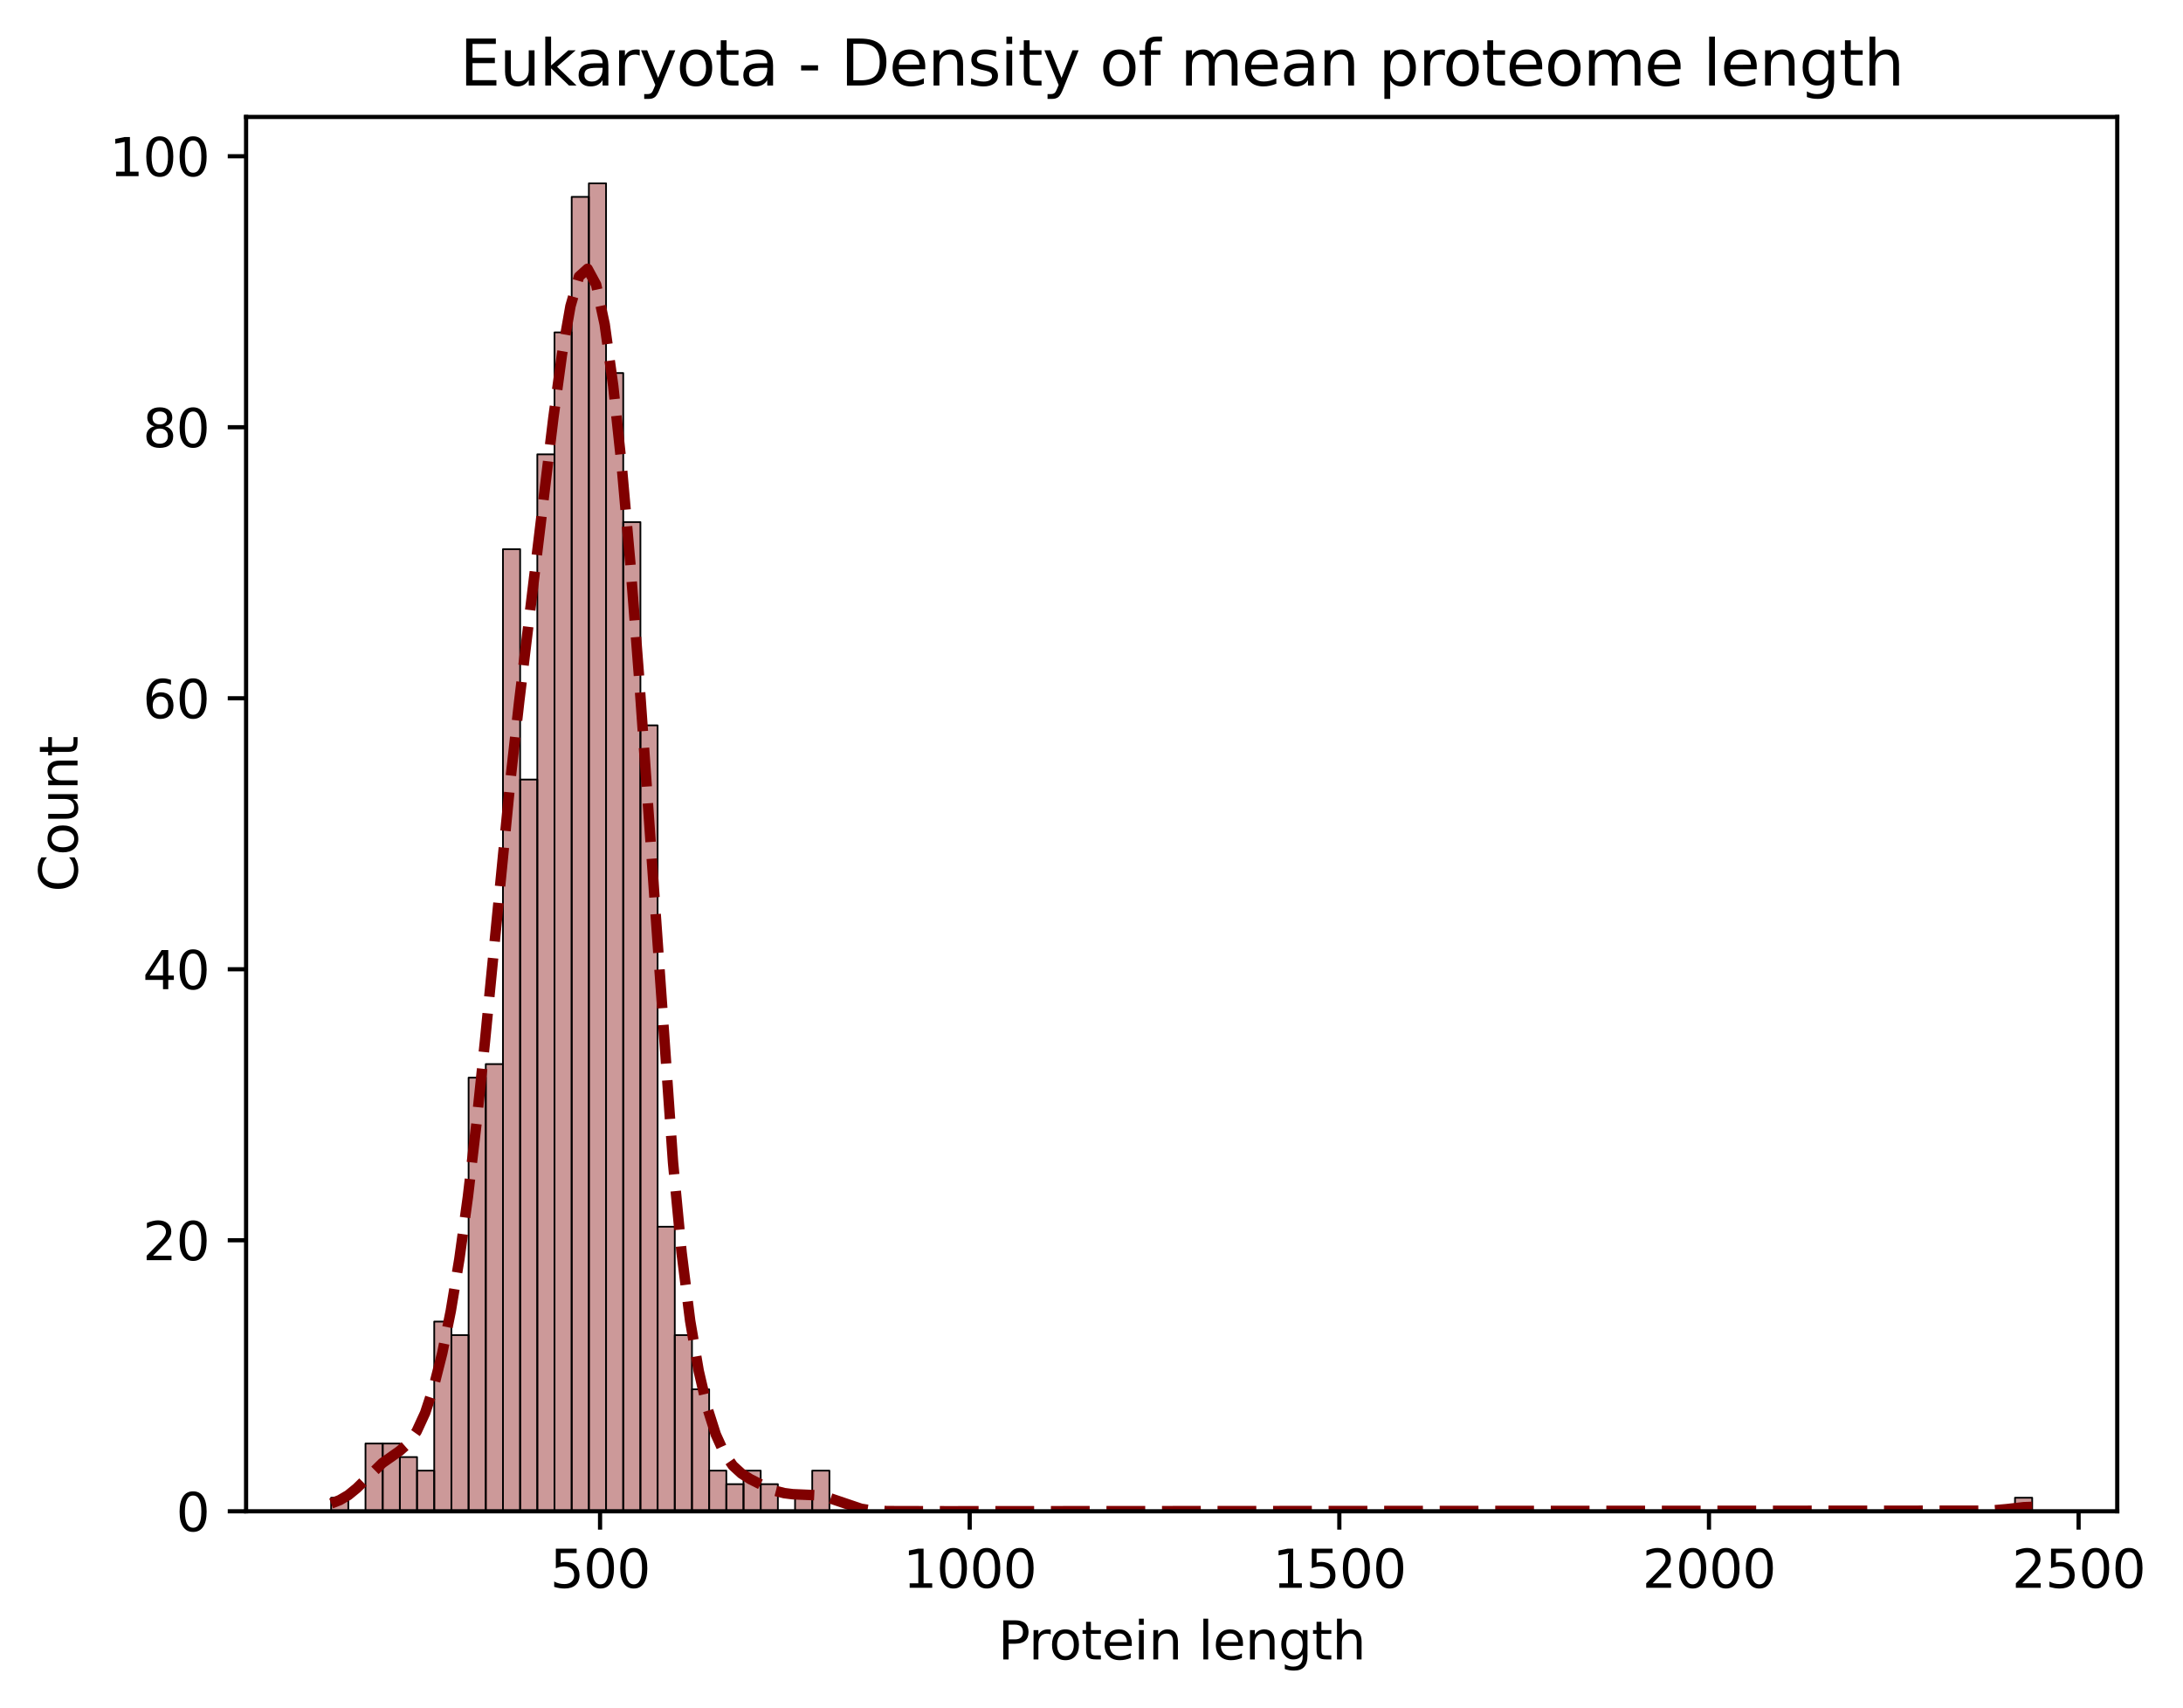 <?xml version="1.0" encoding="utf-8" standalone="no"?>
<!DOCTYPE svg PUBLIC "-//W3C//DTD SVG 1.1//EN"
  "http://www.w3.org/Graphics/SVG/1.1/DTD/svg11.dtd">
<svg xmlns:xlink="http://www.w3.org/1999/xlink" width="416.636pt" height="325.986pt" viewBox="0 0 416.636 325.986" xmlns="http://www.w3.org/2000/svg" version="1.1">
 <defs>
  <style type="text/css">*{stroke-linejoin: round; stroke-linecap: butt}</style>
 </defs>
 <g id="figure_1">
  <g id="patch_1">
   <path d="M 0 325.986 
L 416.636 325.986 
L 416.636 0 
L 0 0 
z
" style="fill: #ffffff"/>
  </g>
  <g id="axes_1">
   <g id="patch_2">
    <path d="M 46.966 288.43 
L 404.086 288.43 
L 404.086 22.318 
L 46.966 22.318 
z
" style="fill: #ffffff"/>
   </g>
   <g id="patch_3">
    <path d="M 63.198 288.43 
L 66.478 288.43 
L 66.478 285.844 
L 63.198 285.844 
z
" clip-path="url(#p533c6a58c2)" style="fill: #800000; fill-opacity: 0.4; stroke: #000000; stroke-width: 0.328; stroke-linejoin: miter"/>
   </g>
   <g id="patch_4">
    <path d="M 66.478 288.43 
L 69.757 288.43 
L 69.757 288.43 
L 66.478 288.43 
z
" clip-path="url(#p533c6a58c2)" style="fill: #800000; fill-opacity: 0.4; stroke: #000000; stroke-width: 0.328; stroke-linejoin: miter"/>
   </g>
   <g id="patch_5">
    <path d="M 69.757 288.43 
L 73.036 288.43 
L 73.036 275.5 
L 69.757 275.5 
z
" clip-path="url(#p533c6a58c2)" style="fill: #800000; fill-opacity: 0.4; stroke: #000000; stroke-width: 0.328; stroke-linejoin: miter"/>
   </g>
   <g id="patch_6">
    <path d="M 73.036 288.43 
L 76.316 288.43 
L 76.316 275.5 
L 73.036 275.5 
z
" clip-path="url(#p533c6a58c2)" style="fill: #800000; fill-opacity: 0.4; stroke: #000000; stroke-width: 0.328; stroke-linejoin: miter"/>
   </g>
   <g id="patch_7">
    <path d="M 76.316 288.43 
L 79.595 288.43 
L 79.595 278.086 
L 76.316 278.086 
z
" clip-path="url(#p533c6a58c2)" style="fill: #800000; fill-opacity: 0.4; stroke: #000000; stroke-width: 0.328; stroke-linejoin: miter"/>
   </g>
   <g id="patch_8">
    <path d="M 79.595 288.43 
L 82.874 288.43 
L 82.874 280.672 
L 79.595 280.672 
z
" clip-path="url(#p533c6a58c2)" style="fill: #800000; fill-opacity: 0.4; stroke: #000000; stroke-width: 0.328; stroke-linejoin: miter"/>
   </g>
   <g id="patch_9">
    <path d="M 82.874 288.43 
L 86.154 288.43 
L 86.154 252.224 
L 82.874 252.224 
z
" clip-path="url(#p533c6a58c2)" style="fill: #800000; fill-opacity: 0.4; stroke: #000000; stroke-width: 0.328; stroke-linejoin: miter"/>
   </g>
   <g id="patch_10">
    <path d="M 86.154 288.43 
L 89.433 288.43 
L 89.433 254.811 
L 86.154 254.811 
z
" clip-path="url(#p533c6a58c2)" style="fill: #800000; fill-opacity: 0.4; stroke: #000000; stroke-width: 0.328; stroke-linejoin: miter"/>
   </g>
   <g id="patch_11">
    <path d="M 89.433 288.43 
L 92.712 288.43 
L 92.712 205.674 
L 89.433 205.674 
z
" clip-path="url(#p533c6a58c2)" style="fill: #800000; fill-opacity: 0.4; stroke: #000000; stroke-width: 0.328; stroke-linejoin: miter"/>
   </g>
   <g id="patch_12">
    <path d="M 92.712 288.43 
L 95.992 288.43 
L 95.992 203.088 
L 92.712 203.088 
z
" clip-path="url(#p533c6a58c2)" style="fill: #800000; fill-opacity: 0.4; stroke: #000000; stroke-width: 0.328; stroke-linejoin: miter"/>
   </g>
   <g id="patch_13">
    <path d="M 95.992 288.43 
L 99.271 288.43 
L 99.271 104.815 
L 95.992 104.815 
z
" clip-path="url(#p533c6a58c2)" style="fill: #800000; fill-opacity: 0.4; stroke: #000000; stroke-width: 0.328; stroke-linejoin: miter"/>
   </g>
   <g id="patch_14">
    <path d="M 99.271 288.43 
L 102.55 288.43 
L 102.55 148.78 
L 99.271 148.78 
z
" clip-path="url(#p533c6a58c2)" style="fill: #800000; fill-opacity: 0.4; stroke: #000000; stroke-width: 0.328; stroke-linejoin: miter"/>
   </g>
   <g id="patch_15">
    <path d="M 102.55 288.43 
L 105.83 288.43 
L 105.83 86.713 
L 102.55 86.713 
z
" clip-path="url(#p533c6a58c2)" style="fill: #800000; fill-opacity: 0.4; stroke: #000000; stroke-width: 0.328; stroke-linejoin: miter"/>
   </g>
   <g id="patch_16">
    <path d="M 105.83 288.43 
L 109.109 288.43 
L 109.109 63.437 
L 105.83 63.437 
z
" clip-path="url(#p533c6a58c2)" style="fill: #800000; fill-opacity: 0.4; stroke: #000000; stroke-width: 0.328; stroke-linejoin: miter"/>
   </g>
   <g id="patch_17">
    <path d="M 109.109 288.43 
L 112.388 288.43 
L 112.388 37.576 
L 109.109 37.576 
z
" clip-path="url(#p533c6a58c2)" style="fill: #800000; fill-opacity: 0.4; stroke: #000000; stroke-width: 0.328; stroke-linejoin: miter"/>
   </g>
   <g id="patch_18">
    <path d="M 112.388 288.43 
L 115.668 288.43 
L 115.668 34.99 
L 112.388 34.99 
z
" clip-path="url(#p533c6a58c2)" style="fill: #800000; fill-opacity: 0.4; stroke: #000000; stroke-width: 0.328; stroke-linejoin: miter"/>
   </g>
   <g id="patch_19">
    <path d="M 115.668 288.43 
L 118.947 288.43 
L 118.947 71.196 
L 115.668 71.196 
z
" clip-path="url(#p533c6a58c2)" style="fill: #800000; fill-opacity: 0.4; stroke: #000000; stroke-width: 0.328; stroke-linejoin: miter"/>
   </g>
   <g id="patch_20">
    <path d="M 118.947 288.43 
L 122.226 288.43 
L 122.226 99.643 
L 118.947 99.643 
z
" clip-path="url(#p533c6a58c2)" style="fill: #800000; fill-opacity: 0.4; stroke: #000000; stroke-width: 0.328; stroke-linejoin: miter"/>
   </g>
   <g id="patch_21">
    <path d="M 122.226 288.43 
L 125.506 288.43 
L 125.506 138.435 
L 122.226 138.435 
z
" clip-path="url(#p533c6a58c2)" style="fill: #800000; fill-opacity: 0.4; stroke: #000000; stroke-width: 0.328; stroke-linejoin: miter"/>
   </g>
   <g id="patch_22">
    <path d="M 125.506 288.43 
L 128.785 288.43 
L 128.785 234.122 
L 125.506 234.122 
z
" clip-path="url(#p533c6a58c2)" style="fill: #800000; fill-opacity: 0.4; stroke: #000000; stroke-width: 0.328; stroke-linejoin: miter"/>
   </g>
   <g id="patch_23">
    <path d="M 128.785 288.43 
L 132.064 288.43 
L 132.064 254.811 
L 128.785 254.811 
z
" clip-path="url(#p533c6a58c2)" style="fill: #800000; fill-opacity: 0.4; stroke: #000000; stroke-width: 0.328; stroke-linejoin: miter"/>
   </g>
   <g id="patch_24">
    <path d="M 132.064 288.43 
L 135.344 288.43 
L 135.344 265.155 
L 132.064 265.155 
z
" clip-path="url(#p533c6a58c2)" style="fill: #800000; fill-opacity: 0.4; stroke: #000000; stroke-width: 0.328; stroke-linejoin: miter"/>
   </g>
   <g id="patch_25">
    <path d="M 135.344 288.43 
L 138.623 288.43 
L 138.623 280.672 
L 135.344 280.672 
z
" clip-path="url(#p533c6a58c2)" style="fill: #800000; fill-opacity: 0.4; stroke: #000000; stroke-width: 0.328; stroke-linejoin: miter"/>
   </g>
   <g id="patch_26">
    <path d="M 138.623 288.43 
L 141.902 288.43 
L 141.902 283.258 
L 138.623 283.258 
z
" clip-path="url(#p533c6a58c2)" style="fill: #800000; fill-opacity: 0.4; stroke: #000000; stroke-width: 0.328; stroke-linejoin: miter"/>
   </g>
   <g id="patch_27">
    <path d="M 141.902 288.43 
L 145.182 288.43 
L 145.182 280.672 
L 141.902 280.672 
z
" clip-path="url(#p533c6a58c2)" style="fill: #800000; fill-opacity: 0.4; stroke: #000000; stroke-width: 0.328; stroke-linejoin: miter"/>
   </g>
   <g id="patch_28">
    <path d="M 145.182 288.43 
L 148.461 288.43 
L 148.461 283.258 
L 145.182 283.258 
z
" clip-path="url(#p533c6a58c2)" style="fill: #800000; fill-opacity: 0.4; stroke: #000000; stroke-width: 0.328; stroke-linejoin: miter"/>
   </g>
   <g id="patch_29">
    <path d="M 148.461 288.43 
L 151.741 288.43 
L 151.741 288.43 
L 148.461 288.43 
z
" clip-path="url(#p533c6a58c2)" style="fill: #800000; fill-opacity: 0.4; stroke: #000000; stroke-width: 0.328; stroke-linejoin: miter"/>
   </g>
   <g id="patch_30">
    <path d="M 151.741 288.43 
L 155.02 288.43 
L 155.02 285.844 
L 151.741 285.844 
z
" clip-path="url(#p533c6a58c2)" style="fill: #800000; fill-opacity: 0.4; stroke: #000000; stroke-width: 0.328; stroke-linejoin: miter"/>
   </g>
   <g id="patch_31">
    <path d="M 155.02 288.43 
L 158.299 288.43 
L 158.299 280.672 
L 155.02 280.672 
z
" clip-path="url(#p533c6a58c2)" style="fill: #800000; fill-opacity: 0.4; stroke: #000000; stroke-width: 0.328; stroke-linejoin: miter"/>
   </g>
   <g id="patch_32">
    <path d="M 158.299 288.43 
L 161.579 288.43 
L 161.579 288.43 
L 158.299 288.43 
z
" clip-path="url(#p533c6a58c2)" style="fill: #800000; fill-opacity: 0.4; stroke: #000000; stroke-width: 0.328; stroke-linejoin: miter"/>
   </g>
   <g id="patch_33">
    <path d="M 161.579 288.43 
L 164.858 288.43 
L 164.858 288.43 
L 161.579 288.43 
z
" clip-path="url(#p533c6a58c2)" style="fill: #800000; fill-opacity: 0.4; stroke: #000000; stroke-width: 0.328; stroke-linejoin: miter"/>
   </g>
   <g id="patch_34">
    <path d="M 164.858 288.43 
L 168.137 288.43 
L 168.137 288.43 
L 164.858 288.43 
z
" clip-path="url(#p533c6a58c2)" style="fill: #800000; fill-opacity: 0.4; stroke: #000000; stroke-width: 0.328; stroke-linejoin: miter"/>
   </g>
   <g id="patch_35">
    <path d="M 168.137 288.43 
L 171.417 288.43 
L 171.417 288.43 
L 168.137 288.43 
z
" clip-path="url(#p533c6a58c2)" style="fill: #800000; fill-opacity: 0.4; stroke: #000000; stroke-width: 0.328; stroke-linejoin: miter"/>
   </g>
   <g id="patch_36">
    <path d="M 171.417 288.43 
L 174.696 288.43 
L 174.696 288.43 
L 171.417 288.43 
z
" clip-path="url(#p533c6a58c2)" style="fill: #800000; fill-opacity: 0.4; stroke: #000000; stroke-width: 0.328; stroke-linejoin: miter"/>
   </g>
   <g id="patch_37">
    <path d="M 174.696 288.43 
L 177.975 288.43 
L 177.975 288.43 
L 174.696 288.43 
z
" clip-path="url(#p533c6a58c2)" style="fill: #800000; fill-opacity: 0.4; stroke: #000000; stroke-width: 0.328; stroke-linejoin: miter"/>
   </g>
   <g id="patch_38">
    <path d="M 177.975 288.43 
L 181.255 288.43 
L 181.255 288.43 
L 177.975 288.43 
z
" clip-path="url(#p533c6a58c2)" style="fill: #800000; fill-opacity: 0.4; stroke: #000000; stroke-width: 0.328; stroke-linejoin: miter"/>
   </g>
   <g id="patch_39">
    <path d="M 181.255 288.43 
L 184.534 288.43 
L 184.534 288.43 
L 181.255 288.43 
z
" clip-path="url(#p533c6a58c2)" style="fill: #800000; fill-opacity: 0.4; stroke: #000000; stroke-width: 0.328; stroke-linejoin: miter"/>
   </g>
   <g id="patch_40">
    <path d="M 184.534 288.43 
L 187.813 288.43 
L 187.813 288.43 
L 184.534 288.43 
z
" clip-path="url(#p533c6a58c2)" style="fill: #800000; fill-opacity: 0.4; stroke: #000000; stroke-width: 0.328; stroke-linejoin: miter"/>
   </g>
   <g id="patch_41">
    <path d="M 187.813 288.43 
L 191.093 288.43 
L 191.093 288.43 
L 187.813 288.43 
z
" clip-path="url(#p533c6a58c2)" style="fill: #800000; fill-opacity: 0.4; stroke: #000000; stroke-width: 0.328; stroke-linejoin: miter"/>
   </g>
   <g id="patch_42">
    <path d="M 191.093 288.43 
L 194.372 288.43 
L 194.372 288.43 
L 191.093 288.43 
z
" clip-path="url(#p533c6a58c2)" style="fill: #800000; fill-opacity: 0.4; stroke: #000000; stroke-width: 0.328; stroke-linejoin: miter"/>
   </g>
   <g id="patch_43">
    <path d="M 194.372 288.43 
L 197.651 288.43 
L 197.651 288.43 
L 194.372 288.43 
z
" clip-path="url(#p533c6a58c2)" style="fill: #800000; fill-opacity: 0.4; stroke: #000000; stroke-width: 0.328; stroke-linejoin: miter"/>
   </g>
   <g id="patch_44">
    <path d="M 197.651 288.43 
L 200.931 288.43 
L 200.931 288.43 
L 197.651 288.43 
z
" clip-path="url(#p533c6a58c2)" style="fill: #800000; fill-opacity: 0.4; stroke: #000000; stroke-width: 0.328; stroke-linejoin: miter"/>
   </g>
   <g id="patch_45">
    <path d="M 200.931 288.43 
L 204.21 288.43 
L 204.21 288.43 
L 200.931 288.43 
z
" clip-path="url(#p533c6a58c2)" style="fill: #800000; fill-opacity: 0.4; stroke: #000000; stroke-width: 0.328; stroke-linejoin: miter"/>
   </g>
   <g id="patch_46">
    <path d="M 204.21 288.43 
L 207.489 288.43 
L 207.489 288.43 
L 204.21 288.43 
z
" clip-path="url(#p533c6a58c2)" style="fill: #800000; fill-opacity: 0.4; stroke: #000000; stroke-width: 0.328; stroke-linejoin: miter"/>
   </g>
   <g id="patch_47">
    <path d="M 207.489 288.43 
L 210.769 288.43 
L 210.769 288.43 
L 207.489 288.43 
z
" clip-path="url(#p533c6a58c2)" style="fill: #800000; fill-opacity: 0.4; stroke: #000000; stroke-width: 0.328; stroke-linejoin: miter"/>
   </g>
   <g id="patch_48">
    <path d="M 210.769 288.43 
L 214.048 288.43 
L 214.048 288.43 
L 210.769 288.43 
z
" clip-path="url(#p533c6a58c2)" style="fill: #800000; fill-opacity: 0.4; stroke: #000000; stroke-width: 0.328; stroke-linejoin: miter"/>
   </g>
   <g id="patch_49">
    <path d="M 214.048 288.43 
L 217.327 288.43 
L 217.327 288.43 
L 214.048 288.43 
z
" clip-path="url(#p533c6a58c2)" style="fill: #800000; fill-opacity: 0.4; stroke: #000000; stroke-width: 0.328; stroke-linejoin: miter"/>
   </g>
   <g id="patch_50">
    <path d="M 217.327 288.43 
L 220.607 288.43 
L 220.607 288.43 
L 217.327 288.43 
z
" clip-path="url(#p533c6a58c2)" style="fill: #800000; fill-opacity: 0.4; stroke: #000000; stroke-width: 0.328; stroke-linejoin: miter"/>
   </g>
   <g id="patch_51">
    <path d="M 220.607 288.43 
L 223.886 288.43 
L 223.886 288.43 
L 220.607 288.43 
z
" clip-path="url(#p533c6a58c2)" style="fill: #800000; fill-opacity: 0.4; stroke: #000000; stroke-width: 0.328; stroke-linejoin: miter"/>
   </g>
   <g id="patch_52">
    <path d="M 223.886 288.43 
L 227.165 288.43 
L 227.165 288.43 
L 223.886 288.43 
z
" clip-path="url(#p533c6a58c2)" style="fill: #800000; fill-opacity: 0.4; stroke: #000000; stroke-width: 0.328; stroke-linejoin: miter"/>
   </g>
   <g id="patch_53">
    <path d="M 227.165 288.43 
L 230.445 288.43 
L 230.445 288.43 
L 227.165 288.43 
z
" clip-path="url(#p533c6a58c2)" style="fill: #800000; fill-opacity: 0.4; stroke: #000000; stroke-width: 0.328; stroke-linejoin: miter"/>
   </g>
   <g id="patch_54">
    <path d="M 230.445 288.43 
L 233.724 288.43 
L 233.724 288.43 
L 230.445 288.43 
z
" clip-path="url(#p533c6a58c2)" style="fill: #800000; fill-opacity: 0.4; stroke: #000000; stroke-width: 0.328; stroke-linejoin: miter"/>
   </g>
   <g id="patch_55">
    <path d="M 233.724 288.43 
L 237.003 288.43 
L 237.003 288.43 
L 233.724 288.43 
z
" clip-path="url(#p533c6a58c2)" style="fill: #800000; fill-opacity: 0.4; stroke: #000000; stroke-width: 0.328; stroke-linejoin: miter"/>
   </g>
   <g id="patch_56">
    <path d="M 237.003 288.43 
L 240.283 288.43 
L 240.283 288.43 
L 237.003 288.43 
z
" clip-path="url(#p533c6a58c2)" style="fill: #800000; fill-opacity: 0.4; stroke: #000000; stroke-width: 0.328; stroke-linejoin: miter"/>
   </g>
   <g id="patch_57">
    <path d="M 240.283 288.43 
L 243.562 288.43 
L 243.562 288.43 
L 240.283 288.43 
z
" clip-path="url(#p533c6a58c2)" style="fill: #800000; fill-opacity: 0.4; stroke: #000000; stroke-width: 0.328; stroke-linejoin: miter"/>
   </g>
   <g id="patch_58">
    <path d="M 243.562 288.43 
L 246.841 288.43 
L 246.841 288.43 
L 243.562 288.43 
z
" clip-path="url(#p533c6a58c2)" style="fill: #800000; fill-opacity: 0.4; stroke: #000000; stroke-width: 0.328; stroke-linejoin: miter"/>
   </g>
   <g id="patch_59">
    <path d="M 246.841 288.43 
L 250.121 288.43 
L 250.121 288.43 
L 246.841 288.43 
z
" clip-path="url(#p533c6a58c2)" style="fill: #800000; fill-opacity: 0.4; stroke: #000000; stroke-width: 0.328; stroke-linejoin: miter"/>
   </g>
   <g id="patch_60">
    <path d="M 250.121 288.43 
L 253.4 288.43 
L 253.4 288.43 
L 250.121 288.43 
z
" clip-path="url(#p533c6a58c2)" style="fill: #800000; fill-opacity: 0.4; stroke: #000000; stroke-width: 0.328; stroke-linejoin: miter"/>
   </g>
   <g id="patch_61">
    <path d="M 253.4 288.43 
L 256.679 288.43 
L 256.679 288.43 
L 253.4 288.43 
z
" clip-path="url(#p533c6a58c2)" style="fill: #800000; fill-opacity: 0.4; stroke: #000000; stroke-width: 0.328; stroke-linejoin: miter"/>
   </g>
   <g id="patch_62">
    <path d="M 256.679 288.43 
L 259.959 288.43 
L 259.959 288.43 
L 256.679 288.43 
z
" clip-path="url(#p533c6a58c2)" style="fill: #800000; fill-opacity: 0.4; stroke: #000000; stroke-width: 0.328; stroke-linejoin: miter"/>
   </g>
   <g id="patch_63">
    <path d="M 259.959 288.43 
L 263.238 288.43 
L 263.238 288.43 
L 259.959 288.43 
z
" clip-path="url(#p533c6a58c2)" style="fill: #800000; fill-opacity: 0.4; stroke: #000000; stroke-width: 0.328; stroke-linejoin: miter"/>
   </g>
   <g id="patch_64">
    <path d="M 263.238 288.43 
L 266.517 288.43 
L 266.517 288.43 
L 263.238 288.43 
z
" clip-path="url(#p533c6a58c2)" style="fill: #800000; fill-opacity: 0.4; stroke: #000000; stroke-width: 0.328; stroke-linejoin: miter"/>
   </g>
   <g id="patch_65">
    <path d="M 266.517 288.43 
L 269.797 288.43 
L 269.797 288.43 
L 266.517 288.43 
z
" clip-path="url(#p533c6a58c2)" style="fill: #800000; fill-opacity: 0.4; stroke: #000000; stroke-width: 0.328; stroke-linejoin: miter"/>
   </g>
   <g id="patch_66">
    <path d="M 269.797 288.43 
L 273.076 288.43 
L 273.076 288.43 
L 269.797 288.43 
z
" clip-path="url(#p533c6a58c2)" style="fill: #800000; fill-opacity: 0.4; stroke: #000000; stroke-width: 0.328; stroke-linejoin: miter"/>
   </g>
   <g id="patch_67">
    <path d="M 273.076 288.43 
L 276.355 288.43 
L 276.355 288.43 
L 273.076 288.43 
z
" clip-path="url(#p533c6a58c2)" style="fill: #800000; fill-opacity: 0.4; stroke: #000000; stroke-width: 0.328; stroke-linejoin: miter"/>
   </g>
   <g id="patch_68">
    <path d="M 276.355 288.43 
L 279.635 288.43 
L 279.635 288.43 
L 276.355 288.43 
z
" clip-path="url(#p533c6a58c2)" style="fill: #800000; fill-opacity: 0.4; stroke: #000000; stroke-width: 0.328; stroke-linejoin: miter"/>
   </g>
   <g id="patch_69">
    <path d="M 279.635 288.43 
L 282.914 288.43 
L 282.914 288.43 
L 279.635 288.43 
z
" clip-path="url(#p533c6a58c2)" style="fill: #800000; fill-opacity: 0.4; stroke: #000000; stroke-width: 0.328; stroke-linejoin: miter"/>
   </g>
   <g id="patch_70">
    <path d="M 282.914 288.43 
L 286.193 288.43 
L 286.193 288.43 
L 282.914 288.43 
z
" clip-path="url(#p533c6a58c2)" style="fill: #800000; fill-opacity: 0.4; stroke: #000000; stroke-width: 0.328; stroke-linejoin: miter"/>
   </g>
   <g id="patch_71">
    <path d="M 286.193 288.43 
L 289.473 288.43 
L 289.473 288.43 
L 286.193 288.43 
z
" clip-path="url(#p533c6a58c2)" style="fill: #800000; fill-opacity: 0.4; stroke: #000000; stroke-width: 0.328; stroke-linejoin: miter"/>
   </g>
   <g id="patch_72">
    <path d="M 289.473 288.43 
L 292.752 288.43 
L 292.752 288.43 
L 289.473 288.43 
z
" clip-path="url(#p533c6a58c2)" style="fill: #800000; fill-opacity: 0.4; stroke: #000000; stroke-width: 0.328; stroke-linejoin: miter"/>
   </g>
   <g id="patch_73">
    <path d="M 292.752 288.43 
L 296.031 288.43 
L 296.031 288.43 
L 292.752 288.43 
z
" clip-path="url(#p533c6a58c2)" style="fill: #800000; fill-opacity: 0.4; stroke: #000000; stroke-width: 0.328; stroke-linejoin: miter"/>
   </g>
   <g id="patch_74">
    <path d="M 296.031 288.43 
L 299.311 288.43 
L 299.311 288.43 
L 296.031 288.43 
z
" clip-path="url(#p533c6a58c2)" style="fill: #800000; fill-opacity: 0.4; stroke: #000000; stroke-width: 0.328; stroke-linejoin: miter"/>
   </g>
   <g id="patch_75">
    <path d="M 299.311 288.43 
L 302.59 288.43 
L 302.59 288.43 
L 299.311 288.43 
z
" clip-path="url(#p533c6a58c2)" style="fill: #800000; fill-opacity: 0.4; stroke: #000000; stroke-width: 0.328; stroke-linejoin: miter"/>
   </g>
   <g id="patch_76">
    <path d="M 302.59 288.43 
L 305.869 288.43 
L 305.869 288.43 
L 302.59 288.43 
z
" clip-path="url(#p533c6a58c2)" style="fill: #800000; fill-opacity: 0.4; stroke: #000000; stroke-width: 0.328; stroke-linejoin: miter"/>
   </g>
   <g id="patch_77">
    <path d="M 305.869 288.43 
L 309.149 288.43 
L 309.149 288.43 
L 305.869 288.43 
z
" clip-path="url(#p533c6a58c2)" style="fill: #800000; fill-opacity: 0.4; stroke: #000000; stroke-width: 0.328; stroke-linejoin: miter"/>
   </g>
   <g id="patch_78">
    <path d="M 309.149 288.43 
L 312.428 288.43 
L 312.428 288.43 
L 309.149 288.43 
z
" clip-path="url(#p533c6a58c2)" style="fill: #800000; fill-opacity: 0.4; stroke: #000000; stroke-width: 0.328; stroke-linejoin: miter"/>
   </g>
   <g id="patch_79">
    <path d="M 312.428 288.43 
L 315.707 288.43 
L 315.707 288.43 
L 312.428 288.43 
z
" clip-path="url(#p533c6a58c2)" style="fill: #800000; fill-opacity: 0.4; stroke: #000000; stroke-width: 0.328; stroke-linejoin: miter"/>
   </g>
   <g id="patch_80">
    <path d="M 315.707 288.43 
L 318.987 288.43 
L 318.987 288.43 
L 315.707 288.43 
z
" clip-path="url(#p533c6a58c2)" style="fill: #800000; fill-opacity: 0.4; stroke: #000000; stroke-width: 0.328; stroke-linejoin: miter"/>
   </g>
   <g id="patch_81">
    <path d="M 318.987 288.43 
L 322.266 288.43 
L 322.266 288.43 
L 318.987 288.43 
z
" clip-path="url(#p533c6a58c2)" style="fill: #800000; fill-opacity: 0.4; stroke: #000000; stroke-width: 0.328; stroke-linejoin: miter"/>
   </g>
   <g id="patch_82">
    <path d="M 322.266 288.43 
L 325.545 288.43 
L 325.545 288.43 
L 322.266 288.43 
z
" clip-path="url(#p533c6a58c2)" style="fill: #800000; fill-opacity: 0.4; stroke: #000000; stroke-width: 0.328; stroke-linejoin: miter"/>
   </g>
   <g id="patch_83">
    <path d="M 325.545 288.43 
L 328.825 288.43 
L 328.825 288.43 
L 325.545 288.43 
z
" clip-path="url(#p533c6a58c2)" style="fill: #800000; fill-opacity: 0.4; stroke: #000000; stroke-width: 0.328; stroke-linejoin: miter"/>
   </g>
   <g id="patch_84">
    <path d="M 328.825 288.43 
L 332.104 288.43 
L 332.104 288.43 
L 328.825 288.43 
z
" clip-path="url(#p533c6a58c2)" style="fill: #800000; fill-opacity: 0.4; stroke: #000000; stroke-width: 0.328; stroke-linejoin: miter"/>
   </g>
   <g id="patch_85">
    <path d="M 332.104 288.43 
L 335.383 288.43 
L 335.383 288.43 
L 332.104 288.43 
z
" clip-path="url(#p533c6a58c2)" style="fill: #800000; fill-opacity: 0.4; stroke: #000000; stroke-width: 0.328; stroke-linejoin: miter"/>
   </g>
   <g id="patch_86">
    <path d="M 335.383 288.43 
L 338.663 288.43 
L 338.663 288.43 
L 335.383 288.43 
z
" clip-path="url(#p533c6a58c2)" style="fill: #800000; fill-opacity: 0.4; stroke: #000000; stroke-width: 0.328; stroke-linejoin: miter"/>
   </g>
   <g id="patch_87">
    <path d="M 338.663 288.43 
L 341.942 288.43 
L 341.942 288.43 
L 338.663 288.43 
z
" clip-path="url(#p533c6a58c2)" style="fill: #800000; fill-opacity: 0.4; stroke: #000000; stroke-width: 0.328; stroke-linejoin: miter"/>
   </g>
   <g id="patch_88">
    <path d="M 341.942 288.43 
L 345.221 288.43 
L 345.221 288.43 
L 341.942 288.43 
z
" clip-path="url(#p533c6a58c2)" style="fill: #800000; fill-opacity: 0.4; stroke: #000000; stroke-width: 0.328; stroke-linejoin: miter"/>
   </g>
   <g id="patch_89">
    <path d="M 345.221 288.43 
L 348.501 288.43 
L 348.501 288.43 
L 345.221 288.43 
z
" clip-path="url(#p533c6a58c2)" style="fill: #800000; fill-opacity: 0.4; stroke: #000000; stroke-width: 0.328; stroke-linejoin: miter"/>
   </g>
   <g id="patch_90">
    <path d="M 348.501 288.43 
L 351.78 288.43 
L 351.78 288.43 
L 348.501 288.43 
z
" clip-path="url(#p533c6a58c2)" style="fill: #800000; fill-opacity: 0.4; stroke: #000000; stroke-width: 0.328; stroke-linejoin: miter"/>
   </g>
   <g id="patch_91">
    <path d="M 351.78 288.43 
L 355.06 288.43 
L 355.06 288.43 
L 351.78 288.43 
z
" clip-path="url(#p533c6a58c2)" style="fill: #800000; fill-opacity: 0.4; stroke: #000000; stroke-width: 0.328; stroke-linejoin: miter"/>
   </g>
   <g id="patch_92">
    <path d="M 355.06 288.43 
L 358.339 288.43 
L 358.339 288.43 
L 355.06 288.43 
z
" clip-path="url(#p533c6a58c2)" style="fill: #800000; fill-opacity: 0.4; stroke: #000000; stroke-width: 0.328; stroke-linejoin: miter"/>
   </g>
   <g id="patch_93">
    <path d="M 358.339 288.43 
L 361.618 288.43 
L 361.618 288.43 
L 358.339 288.43 
z
" clip-path="url(#p533c6a58c2)" style="fill: #800000; fill-opacity: 0.4; stroke: #000000; stroke-width: 0.328; stroke-linejoin: miter"/>
   </g>
   <g id="patch_94">
    <path d="M 361.618 288.43 
L 364.898 288.43 
L 364.898 288.43 
L 361.618 288.43 
z
" clip-path="url(#p533c6a58c2)" style="fill: #800000; fill-opacity: 0.4; stroke: #000000; stroke-width: 0.328; stroke-linejoin: miter"/>
   </g>
   <g id="patch_95">
    <path d="M 364.898 288.43 
L 368.177 288.43 
L 368.177 288.43 
L 364.898 288.43 
z
" clip-path="url(#p533c6a58c2)" style="fill: #800000; fill-opacity: 0.4; stroke: #000000; stroke-width: 0.328; stroke-linejoin: miter"/>
   </g>
   <g id="patch_96">
    <path d="M 368.177 288.43 
L 371.456 288.43 
L 371.456 288.43 
L 368.177 288.43 
z
" clip-path="url(#p533c6a58c2)" style="fill: #800000; fill-opacity: 0.4; stroke: #000000; stroke-width: 0.328; stroke-linejoin: miter"/>
   </g>
   <g id="patch_97">
    <path d="M 371.456 288.43 
L 374.736 288.43 
L 374.736 288.43 
L 371.456 288.43 
z
" clip-path="url(#p533c6a58c2)" style="fill: #800000; fill-opacity: 0.4; stroke: #000000; stroke-width: 0.328; stroke-linejoin: miter"/>
   </g>
   <g id="patch_98">
    <path d="M 374.736 288.43 
L 378.015 288.43 
L 378.015 288.43 
L 374.736 288.43 
z
" clip-path="url(#p533c6a58c2)" style="fill: #800000; fill-opacity: 0.4; stroke: #000000; stroke-width: 0.328; stroke-linejoin: miter"/>
   </g>
   <g id="patch_99">
    <path d="M 378.015 288.43 
L 381.294 288.43 
L 381.294 288.43 
L 378.015 288.43 
z
" clip-path="url(#p533c6a58c2)" style="fill: #800000; fill-opacity: 0.4; stroke: #000000; stroke-width: 0.328; stroke-linejoin: miter"/>
   </g>
   <g id="patch_100">
    <path d="M 381.294 288.43 
L 384.574 288.43 
L 384.574 288.43 
L 381.294 288.43 
z
" clip-path="url(#p533c6a58c2)" style="fill: #800000; fill-opacity: 0.4; stroke: #000000; stroke-width: 0.328; stroke-linejoin: miter"/>
   </g>
   <g id="patch_101">
    <path d="M 384.574 288.43 
L 387.853 288.43 
L 387.853 285.844 
L 384.574 285.844 
z
" clip-path="url(#p533c6a58c2)" style="fill: #800000; fill-opacity: 0.4; stroke: #000000; stroke-width: 0.328; stroke-linejoin: miter"/>
   </g>
   <g id="matplotlib.axis_1">
    <g id="xtick_1">
     <g id="line2d_1">
      <defs>
       <path id="m95e4a3b508" d="M 0 0 
L 0 3.5 
" style="stroke: #000000; stroke-width: 0.8"/>
      </defs>
      <g>
       <use xlink:href="#m95e4a3b508" x="114.525" y="288.43" style="stroke: #000000; stroke-width: 0.8"/>
      </g>
     </g>
     <g id="text_1">
      <!-- 500 -->
      <g transform="translate(104.981 303.029) scale(0.1 -0.1)">
       <defs>
        <path id="DejaVuSans-35" d="M 691 4666 
L 3169 4666 
L 3169 4134 
L 1269 4134 
L 1269 2991 
Q 1406 3038 1543 3061 
Q 1681 3084 1819 3084 
Q 2600 3084 3056 2656 
Q 3513 2228 3513 1497 
Q 3513 744 3044 326 
Q 2575 -91 1722 -91 
Q 1428 -91 1123 -41 
Q 819 9 494 109 
L 494 744 
Q 775 591 1075 516 
Q 1375 441 1709 441 
Q 2250 441 2565 725 
Q 2881 1009 2881 1497 
Q 2881 1984 2565 2268 
Q 2250 2553 1709 2553 
Q 1456 2553 1204 2497 
Q 953 2441 691 2322 
L 691 4666 
z
" transform="scale(0.016)"/>
        <path id="DejaVuSans-30" d="M 2034 4250 
Q 1547 4250 1301 3770 
Q 1056 3291 1056 2328 
Q 1056 1369 1301 889 
Q 1547 409 2034 409 
Q 2525 409 2770 889 
Q 3016 1369 3016 2328 
Q 3016 3291 2770 3770 
Q 2525 4250 2034 4250 
z
M 2034 4750 
Q 2819 4750 3233 4129 
Q 3647 3509 3647 2328 
Q 3647 1150 3233 529 
Q 2819 -91 2034 -91 
Q 1250 -91 836 529 
Q 422 1150 422 2328 
Q 422 3509 836 4129 
Q 1250 4750 2034 4750 
z
" transform="scale(0.016)"/>
       </defs>
       <use xlink:href="#DejaVuSans-35"/>
       <use xlink:href="#DejaVuSans-30" x="63.623"/>
       <use xlink:href="#DejaVuSans-30" x="127.246"/>
      </g>
     </g>
    </g>
    <g id="xtick_2">
     <g id="line2d_2">
      <g>
       <use xlink:href="#m95e4a3b508" x="185.072" y="288.43" style="stroke: #000000; stroke-width: 0.8"/>
      </g>
     </g>
     <g id="text_2">
      <!-- 1000 -->
      <g transform="translate(172.347 303.029) scale(0.1 -0.1)">
       <defs>
        <path id="DejaVuSans-31" d="M 794 531 
L 1825 531 
L 1825 4091 
L 703 3866 
L 703 4441 
L 1819 4666 
L 2450 4666 
L 2450 531 
L 3481 531 
L 3481 0 
L 794 0 
L 794 531 
z
" transform="scale(0.016)"/>
       </defs>
       <use xlink:href="#DejaVuSans-31"/>
       <use xlink:href="#DejaVuSans-30" x="63.623"/>
       <use xlink:href="#DejaVuSans-30" x="127.246"/>
       <use xlink:href="#DejaVuSans-30" x="190.869"/>
      </g>
     </g>
    </g>
    <g id="xtick_3">
     <g id="line2d_3">
      <g>
       <use xlink:href="#m95e4a3b508" x="255.618" y="288.43" style="stroke: #000000; stroke-width: 0.8"/>
      </g>
     </g>
     <g id="text_3">
      <!-- 1500 -->
      <g transform="translate(242.893 303.029) scale(0.1 -0.1)">
       <use xlink:href="#DejaVuSans-31"/>
       <use xlink:href="#DejaVuSans-35" x="63.623"/>
       <use xlink:href="#DejaVuSans-30" x="127.246"/>
       <use xlink:href="#DejaVuSans-30" x="190.869"/>
      </g>
     </g>
    </g>
    <g id="xtick_4">
     <g id="line2d_4">
      <g>
       <use xlink:href="#m95e4a3b508" x="326.165" y="288.43" style="stroke: #000000; stroke-width: 0.8"/>
      </g>
     </g>
     <g id="text_4">
      <!-- 2000 -->
      <g transform="translate(313.44 303.029) scale(0.1 -0.1)">
       <defs>
        <path id="DejaVuSans-32" d="M 1228 531 
L 3431 531 
L 3431 0 
L 469 0 
L 469 531 
Q 828 903 1448 1529 
Q 2069 2156 2228 2338 
Q 2531 2678 2651 2914 
Q 2772 3150 2772 3378 
Q 2772 3750 2511 3984 
Q 2250 4219 1831 4219 
Q 1534 4219 1204 4116 
Q 875 4013 500 3803 
L 500 4441 
Q 881 4594 1212 4672 
Q 1544 4750 1819 4750 
Q 2544 4750 2975 4387 
Q 3406 4025 3406 3419 
Q 3406 3131 3298 2873 
Q 3191 2616 2906 2266 
Q 2828 2175 2409 1742 
Q 1991 1309 1228 531 
z
" transform="scale(0.016)"/>
       </defs>
       <use xlink:href="#DejaVuSans-32"/>
       <use xlink:href="#DejaVuSans-30" x="63.623"/>
       <use xlink:href="#DejaVuSans-30" x="127.246"/>
       <use xlink:href="#DejaVuSans-30" x="190.869"/>
      </g>
     </g>
    </g>
    <g id="xtick_5">
     <g id="line2d_5">
      <g>
       <use xlink:href="#m95e4a3b508" x="396.711" y="288.43" style="stroke: #000000; stroke-width: 0.8"/>
      </g>
     </g>
     <g id="text_5">
      <!-- 2500 -->
      <g transform="translate(383.986 303.029) scale(0.1 -0.1)">
       <use xlink:href="#DejaVuSans-32"/>
       <use xlink:href="#DejaVuSans-35" x="63.623"/>
       <use xlink:href="#DejaVuSans-30" x="127.246"/>
       <use xlink:href="#DejaVuSans-30" x="190.869"/>
      </g>
     </g>
    </g>
    <g id="text_6">
     <!-- Protein length -->
     <g transform="translate(190.475 316.707) scale(0.1 -0.1)">
      <defs>
       <path id="DejaVuSans-50" d="M 1259 4147 
L 1259 2394 
L 2053 2394 
Q 2494 2394 2734 2622 
Q 2975 2850 2975 3272 
Q 2975 3691 2734 3919 
Q 2494 4147 2053 4147 
L 1259 4147 
z
M 628 4666 
L 2053 4666 
Q 2838 4666 3239 4311 
Q 3641 3956 3641 3272 
Q 3641 2581 3239 2228 
Q 2838 1875 2053 1875 
L 1259 1875 
L 1259 0 
L 628 0 
L 628 4666 
z
" transform="scale(0.016)"/>
       <path id="DejaVuSans-72" d="M 2631 2963 
Q 2534 3019 2420 3045 
Q 2306 3072 2169 3072 
Q 1681 3072 1420 2755 
Q 1159 2438 1159 1844 
L 1159 0 
L 581 0 
L 581 3500 
L 1159 3500 
L 1159 2956 
Q 1341 3275 1631 3429 
Q 1922 3584 2338 3584 
Q 2397 3584 2469 3576 
Q 2541 3569 2628 3553 
L 2631 2963 
z
" transform="scale(0.016)"/>
       <path id="DejaVuSans-6f" d="M 1959 3097 
Q 1497 3097 1228 2736 
Q 959 2375 959 1747 
Q 959 1119 1226 758 
Q 1494 397 1959 397 
Q 2419 397 2687 759 
Q 2956 1122 2956 1747 
Q 2956 2369 2687 2733 
Q 2419 3097 1959 3097 
z
M 1959 3584 
Q 2709 3584 3137 3096 
Q 3566 2609 3566 1747 
Q 3566 888 3137 398 
Q 2709 -91 1959 -91 
Q 1206 -91 779 398 
Q 353 888 353 1747 
Q 353 2609 779 3096 
Q 1206 3584 1959 3584 
z
" transform="scale(0.016)"/>
       <path id="DejaVuSans-74" d="M 1172 4494 
L 1172 3500 
L 2356 3500 
L 2356 3053 
L 1172 3053 
L 1172 1153 
Q 1172 725 1289 603 
Q 1406 481 1766 481 
L 2356 481 
L 2356 0 
L 1766 0 
Q 1100 0 847 248 
Q 594 497 594 1153 
L 594 3053 
L 172 3053 
L 172 3500 
L 594 3500 
L 594 4494 
L 1172 4494 
z
" transform="scale(0.016)"/>
       <path id="DejaVuSans-65" d="M 3597 1894 
L 3597 1613 
L 953 1613 
Q 991 1019 1311 708 
Q 1631 397 2203 397 
Q 2534 397 2845 478 
Q 3156 559 3463 722 
L 3463 178 
Q 3153 47 2828 -22 
Q 2503 -91 2169 -91 
Q 1331 -91 842 396 
Q 353 884 353 1716 
Q 353 2575 817 3079 
Q 1281 3584 2069 3584 
Q 2775 3584 3186 3129 
Q 3597 2675 3597 1894 
z
M 3022 2063 
Q 3016 2534 2758 2815 
Q 2500 3097 2075 3097 
Q 1594 3097 1305 2825 
Q 1016 2553 972 2059 
L 3022 2063 
z
" transform="scale(0.016)"/>
       <path id="DejaVuSans-69" d="M 603 3500 
L 1178 3500 
L 1178 0 
L 603 0 
L 603 3500 
z
M 603 4863 
L 1178 4863 
L 1178 4134 
L 603 4134 
L 603 4863 
z
" transform="scale(0.016)"/>
       <path id="DejaVuSans-6e" d="M 3513 2113 
L 3513 0 
L 2938 0 
L 2938 2094 
Q 2938 2591 2744 2837 
Q 2550 3084 2163 3084 
Q 1697 3084 1428 2787 
Q 1159 2491 1159 1978 
L 1159 0 
L 581 0 
L 581 3500 
L 1159 3500 
L 1159 2956 
Q 1366 3272 1645 3428 
Q 1925 3584 2291 3584 
Q 2894 3584 3203 3211 
Q 3513 2838 3513 2113 
z
" transform="scale(0.016)"/>
       <path id="DejaVuSans-20" transform="scale(0.016)"/>
       <path id="DejaVuSans-6c" d="M 603 4863 
L 1178 4863 
L 1178 0 
L 603 0 
L 603 4863 
z
" transform="scale(0.016)"/>
       <path id="DejaVuSans-67" d="M 2906 1791 
Q 2906 2416 2648 2759 
Q 2391 3103 1925 3103 
Q 1463 3103 1205 2759 
Q 947 2416 947 1791 
Q 947 1169 1205 825 
Q 1463 481 1925 481 
Q 2391 481 2648 825 
Q 2906 1169 2906 1791 
z
M 3481 434 
Q 3481 -459 3084 -895 
Q 2688 -1331 1869 -1331 
Q 1566 -1331 1297 -1286 
Q 1028 -1241 775 -1147 
L 775 -588 
Q 1028 -725 1275 -790 
Q 1522 -856 1778 -856 
Q 2344 -856 2625 -561 
Q 2906 -266 2906 331 
L 2906 616 
Q 2728 306 2450 153 
Q 2172 0 1784 0 
Q 1141 0 747 490 
Q 353 981 353 1791 
Q 353 2603 747 3093 
Q 1141 3584 1784 3584 
Q 2172 3584 2450 3431 
Q 2728 3278 2906 2969 
L 2906 3500 
L 3481 3500 
L 3481 434 
z
" transform="scale(0.016)"/>
       <path id="DejaVuSans-68" d="M 3513 2113 
L 3513 0 
L 2938 0 
L 2938 2094 
Q 2938 2591 2744 2837 
Q 2550 3084 2163 3084 
Q 1697 3084 1428 2787 
Q 1159 2491 1159 1978 
L 1159 0 
L 581 0 
L 581 4863 
L 1159 4863 
L 1159 2956 
Q 1366 3272 1645 3428 
Q 1925 3584 2291 3584 
Q 2894 3584 3203 3211 
Q 3513 2838 3513 2113 
z
" transform="scale(0.016)"/>
      </defs>
      <use xlink:href="#DejaVuSans-50"/>
      <use xlink:href="#DejaVuSans-72" x="58.553"/>
      <use xlink:href="#DejaVuSans-6f" x="97.416"/>
      <use xlink:href="#DejaVuSans-74" x="158.598"/>
      <use xlink:href="#DejaVuSans-65" x="197.807"/>
      <use xlink:href="#DejaVuSans-69" x="259.33"/>
      <use xlink:href="#DejaVuSans-6e" x="287.113"/>
      <use xlink:href="#DejaVuSans-20" x="350.492"/>
      <use xlink:href="#DejaVuSans-6c" x="382.279"/>
      <use xlink:href="#DejaVuSans-65" x="410.062"/>
      <use xlink:href="#DejaVuSans-6e" x="471.586"/>
      <use xlink:href="#DejaVuSans-67" x="534.965"/>
      <use xlink:href="#DejaVuSans-74" x="598.441"/>
      <use xlink:href="#DejaVuSans-68" x="637.65"/>
     </g>
    </g>
   </g>
   <g id="matplotlib.axis_2">
    <g id="ytick_1">
     <g id="line2d_6">
      <defs>
       <path id="maa97fba577" d="M 0 0 
L -3.5 0 
" style="stroke: #000000; stroke-width: 0.8"/>
      </defs>
      <g>
       <use xlink:href="#maa97fba577" x="46.966" y="288.43" style="stroke: #000000; stroke-width: 0.8"/>
      </g>
     </g>
     <g id="text_7">
      <!-- 0 -->
      <g transform="translate(33.603 292.229) scale(0.1 -0.1)">
       <use xlink:href="#DejaVuSans-30"/>
      </g>
     </g>
    </g>
    <g id="ytick_2">
     <g id="line2d_7">
      <g>
       <use xlink:href="#maa97fba577" x="46.966" y="236.708" style="stroke: #000000; stroke-width: 0.8"/>
      </g>
     </g>
     <g id="text_8">
      <!-- 20 -->
      <g transform="translate(27.241 240.507) scale(0.1 -0.1)">
       <use xlink:href="#DejaVuSans-32"/>
       <use xlink:href="#DejaVuSans-30" x="63.623"/>
      </g>
     </g>
    </g>
    <g id="ytick_3">
     <g id="line2d_8">
      <g>
       <use xlink:href="#maa97fba577" x="46.966" y="184.985" style="stroke: #000000; stroke-width: 0.8"/>
      </g>
     </g>
     <g id="text_9">
      <!-- 40 -->
      <g transform="translate(27.241 188.784) scale(0.1 -0.1)">
       <defs>
        <path id="DejaVuSans-34" d="M 2419 4116 
L 825 1625 
L 2419 1625 
L 2419 4116 
z
M 2253 4666 
L 3047 4666 
L 3047 1625 
L 3713 1625 
L 3713 1100 
L 3047 1100 
L 3047 0 
L 2419 0 
L 2419 1100 
L 313 1100 
L 313 1709 
L 2253 4666 
z
" transform="scale(0.016)"/>
       </defs>
       <use xlink:href="#DejaVuSans-34"/>
       <use xlink:href="#DejaVuSans-30" x="63.623"/>
      </g>
     </g>
    </g>
    <g id="ytick_4">
     <g id="line2d_9">
      <g>
       <use xlink:href="#maa97fba577" x="46.966" y="133.263" style="stroke: #000000; stroke-width: 0.8"/>
      </g>
     </g>
     <g id="text_10">
      <!-- 60 -->
      <g transform="translate(27.241 137.062) scale(0.1 -0.1)">
       <defs>
        <path id="DejaVuSans-36" d="M 2113 2584 
Q 1688 2584 1439 2293 
Q 1191 2003 1191 1497 
Q 1191 994 1439 701 
Q 1688 409 2113 409 
Q 2538 409 2786 701 
Q 3034 994 3034 1497 
Q 3034 2003 2786 2293 
Q 2538 2584 2113 2584 
z
M 3366 4563 
L 3366 3988 
Q 3128 4100 2886 4159 
Q 2644 4219 2406 4219 
Q 1781 4219 1451 3797 
Q 1122 3375 1075 2522 
Q 1259 2794 1537 2939 
Q 1816 3084 2150 3084 
Q 2853 3084 3261 2657 
Q 3669 2231 3669 1497 
Q 3669 778 3244 343 
Q 2819 -91 2113 -91 
Q 1303 -91 875 529 
Q 447 1150 447 2328 
Q 447 3434 972 4092 
Q 1497 4750 2381 4750 
Q 2619 4750 2861 4703 
Q 3103 4656 3366 4563 
z
" transform="scale(0.016)"/>
       </defs>
       <use xlink:href="#DejaVuSans-36"/>
       <use xlink:href="#DejaVuSans-30" x="63.623"/>
      </g>
     </g>
    </g>
    <g id="ytick_5">
     <g id="line2d_10">
      <g>
       <use xlink:href="#maa97fba577" x="46.966" y="81.54" style="stroke: #000000; stroke-width: 0.8"/>
      </g>
     </g>
     <g id="text_11">
      <!-- 80 -->
      <g transform="translate(27.241 85.34) scale(0.1 -0.1)">
       <defs>
        <path id="DejaVuSans-38" d="M 2034 2216 
Q 1584 2216 1326 1975 
Q 1069 1734 1069 1313 
Q 1069 891 1326 650 
Q 1584 409 2034 409 
Q 2484 409 2743 651 
Q 3003 894 3003 1313 
Q 3003 1734 2745 1975 
Q 2488 2216 2034 2216 
z
M 1403 2484 
Q 997 2584 770 2862 
Q 544 3141 544 3541 
Q 544 4100 942 4425 
Q 1341 4750 2034 4750 
Q 2731 4750 3128 4425 
Q 3525 4100 3525 3541 
Q 3525 3141 3298 2862 
Q 3072 2584 2669 2484 
Q 3125 2378 3379 2068 
Q 3634 1759 3634 1313 
Q 3634 634 3220 271 
Q 2806 -91 2034 -91 
Q 1263 -91 848 271 
Q 434 634 434 1313 
Q 434 1759 690 2068 
Q 947 2378 1403 2484 
z
M 1172 3481 
Q 1172 3119 1398 2916 
Q 1625 2713 2034 2713 
Q 2441 2713 2670 2916 
Q 2900 3119 2900 3481 
Q 2900 3844 2670 4047 
Q 2441 4250 2034 4250 
Q 1625 4250 1398 4047 
Q 1172 3844 1172 3481 
z
" transform="scale(0.016)"/>
       </defs>
       <use xlink:href="#DejaVuSans-38"/>
       <use xlink:href="#DejaVuSans-30" x="63.623"/>
      </g>
     </g>
    </g>
    <g id="ytick_6">
     <g id="line2d_11">
      <g>
       <use xlink:href="#maa97fba577" x="46.966" y="29.818" style="stroke: #000000; stroke-width: 0.8"/>
      </g>
     </g>
     <g id="text_12">
      <!-- 100 -->
      <g transform="translate(20.878 33.617) scale(0.1 -0.1)">
       <use xlink:href="#DejaVuSans-31"/>
       <use xlink:href="#DejaVuSans-30" x="63.623"/>
       <use xlink:href="#DejaVuSans-30" x="127.246"/>
      </g>
     </g>
    </g>
    <g id="text_13">
     <!-- Count -->
     <g transform="translate(14.798 170.223) rotate(-90) scale(0.1 -0.1)">
      <defs>
       <path id="DejaVuSans-43" d="M 4122 4306 
L 4122 3641 
Q 3803 3938 3442 4084 
Q 3081 4231 2675 4231 
Q 1875 4231 1450 3742 
Q 1025 3253 1025 2328 
Q 1025 1406 1450 917 
Q 1875 428 2675 428 
Q 3081 428 3442 575 
Q 3803 722 4122 1019 
L 4122 359 
Q 3791 134 3420 21 
Q 3050 -91 2638 -91 
Q 1578 -91 968 557 
Q 359 1206 359 2328 
Q 359 3453 968 4101 
Q 1578 4750 2638 4750 
Q 3056 4750 3426 4639 
Q 3797 4528 4122 4306 
z
" transform="scale(0.016)"/>
       <path id="DejaVuSans-75" d="M 544 1381 
L 544 3500 
L 1119 3500 
L 1119 1403 
Q 1119 906 1312 657 
Q 1506 409 1894 409 
Q 2359 409 2629 706 
Q 2900 1003 2900 1516 
L 2900 3500 
L 3475 3500 
L 3475 0 
L 2900 0 
L 2900 538 
Q 2691 219 2414 64 
Q 2138 -91 1772 -91 
Q 1169 -91 856 284 
Q 544 659 544 1381 
z
M 1991 3584 
L 1991 3584 
z
" transform="scale(0.016)"/>
      </defs>
      <use xlink:href="#DejaVuSans-43"/>
      <use xlink:href="#DejaVuSans-6f" x="69.824"/>
      <use xlink:href="#DejaVuSans-75" x="131.006"/>
      <use xlink:href="#DejaVuSans-6e" x="194.385"/>
      <use xlink:href="#DejaVuSans-74" x="257.764"/>
     </g>
    </g>
   </g>
   <g id="line2d_12">
    <path d="M 63.198 286.941 
L 64.83 286.306 
L 66.461 285.354 
L 68.093 284.021 
L 72.987 279.22 
L 76.25 276.93 
L 77.881 275.487 
L 79.513 273.188 
L 81.144 269.649 
L 82.776 264.692 
L 84.407 258.24 
L 86.038 250.177 
L 87.67 240.299 
L 89.301 228.412 
L 90.933 214.464 
L 92.564 198.673 
L 97.458 148.499 
L 99.09 133.904 
L 105.616 79.731 
L 107.247 67.699 
L 108.878 58.417 
L 110.51 52.776 
L 112.141 51.302 
L 113.773 54.317 
L 115.404 61.883 
L 117.036 73.658 
L 118.667 89.027 
L 120.298 107.476 
L 121.93 128.709 
L 128.456 221.906 
L 130.087 239.058 
L 131.718 252.076 
L 133.35 261.639 
L 134.981 268.649 
L 136.613 273.771 
L 138.244 277.37 
L 139.876 279.73 
L 141.507 281.225 
L 143.138 282.268 
L 146.401 283.914 
L 148.033 284.544 
L 149.664 284.966 
L 151.296 285.172 
L 156.19 285.388 
L 157.821 285.744 
L 164.347 287.958 
L 165.978 288.217 
L 169.241 288.403 
L 180.661 288.43 
L 379.696 288.321 
L 382.959 288.028 
L 386.221 287.658 
L 387.853 287.593 
L 387.853 287.593 
" clip-path="url(#p533c6a58c2)" style="fill: none; stroke-dasharray: 7.4,3.2; stroke-dashoffset: 0; stroke: #800000; stroke-width: 2"/>
   </g>
   <g id="patch_102">
    <path d="M 46.966 288.43 
L 46.966 22.318 
" style="fill: none; stroke: #000000; stroke-width: 0.8; stroke-linejoin: miter; stroke-linecap: square"/>
   </g>
   <g id="patch_103">
    <path d="M 404.086 288.43 
L 404.086 22.318 
" style="fill: none; stroke: #000000; stroke-width: 0.8; stroke-linejoin: miter; stroke-linecap: square"/>
   </g>
   <g id="patch_104">
    <path d="M 46.966 288.43 
L 404.086 288.43 
" style="fill: none; stroke: #000000; stroke-width: 0.8; stroke-linejoin: miter; stroke-linecap: square"/>
   </g>
   <g id="patch_105">
    <path d="M 46.966 22.318 
L 404.086 22.318 
" style="fill: none; stroke: #000000; stroke-width: 0.8; stroke-linejoin: miter; stroke-linecap: square"/>
   </g>
   <g id="text_14">
    <!-- Eukaryota - Density of mean proteome length -->
    <g transform="translate(87.764 16.318) scale(0.12 -0.12)">
     <defs>
      <path id="DejaVuSans-45" d="M 628 4666 
L 3578 4666 
L 3578 4134 
L 1259 4134 
L 1259 2753 
L 3481 2753 
L 3481 2222 
L 1259 2222 
L 1259 531 
L 3634 531 
L 3634 0 
L 628 0 
L 628 4666 
z
" transform="scale(0.016)"/>
      <path id="DejaVuSans-6b" d="M 581 4863 
L 1159 4863 
L 1159 1991 
L 2875 3500 
L 3609 3500 
L 1753 1863 
L 3688 0 
L 2938 0 
L 1159 1709 
L 1159 0 
L 581 0 
L 581 4863 
z
" transform="scale(0.016)"/>
      <path id="DejaVuSans-61" d="M 2194 1759 
Q 1497 1759 1228 1600 
Q 959 1441 959 1056 
Q 959 750 1161 570 
Q 1363 391 1709 391 
Q 2188 391 2477 730 
Q 2766 1069 2766 1631 
L 2766 1759 
L 2194 1759 
z
M 3341 1997 
L 3341 0 
L 2766 0 
L 2766 531 
Q 2569 213 2275 61 
Q 1981 -91 1556 -91 
Q 1019 -91 701 211 
Q 384 513 384 1019 
Q 384 1609 779 1909 
Q 1175 2209 1959 2209 
L 2766 2209 
L 2766 2266 
Q 2766 2663 2505 2880 
Q 2244 3097 1772 3097 
Q 1472 3097 1187 3025 
Q 903 2953 641 2809 
L 641 3341 
Q 956 3463 1253 3523 
Q 1550 3584 1831 3584 
Q 2591 3584 2966 3190 
Q 3341 2797 3341 1997 
z
" transform="scale(0.016)"/>
      <path id="DejaVuSans-79" d="M 2059 -325 
Q 1816 -950 1584 -1140 
Q 1353 -1331 966 -1331 
L 506 -1331 
L 506 -850 
L 844 -850 
Q 1081 -850 1212 -737 
Q 1344 -625 1503 -206 
L 1606 56 
L 191 3500 
L 800 3500 
L 1894 763 
L 2988 3500 
L 3597 3500 
L 2059 -325 
z
" transform="scale(0.016)"/>
      <path id="DejaVuSans-2d" d="M 313 2009 
L 1997 2009 
L 1997 1497 
L 313 1497 
L 313 2009 
z
" transform="scale(0.016)"/>
      <path id="DejaVuSans-44" d="M 1259 4147 
L 1259 519 
L 2022 519 
Q 2988 519 3436 956 
Q 3884 1394 3884 2338 
Q 3884 3275 3436 3711 
Q 2988 4147 2022 4147 
L 1259 4147 
z
M 628 4666 
L 1925 4666 
Q 3281 4666 3915 4102 
Q 4550 3538 4550 2338 
Q 4550 1131 3912 565 
Q 3275 0 1925 0 
L 628 0 
L 628 4666 
z
" transform="scale(0.016)"/>
      <path id="DejaVuSans-73" d="M 2834 3397 
L 2834 2853 
Q 2591 2978 2328 3040 
Q 2066 3103 1784 3103 
Q 1356 3103 1142 2972 
Q 928 2841 928 2578 
Q 928 2378 1081 2264 
Q 1234 2150 1697 2047 
L 1894 2003 
Q 2506 1872 2764 1633 
Q 3022 1394 3022 966 
Q 3022 478 2636 193 
Q 2250 -91 1575 -91 
Q 1294 -91 989 -36 
Q 684 19 347 128 
L 347 722 
Q 666 556 975 473 
Q 1284 391 1588 391 
Q 1994 391 2212 530 
Q 2431 669 2431 922 
Q 2431 1156 2273 1281 
Q 2116 1406 1581 1522 
L 1381 1569 
Q 847 1681 609 1914 
Q 372 2147 372 2553 
Q 372 3047 722 3315 
Q 1072 3584 1716 3584 
Q 2034 3584 2315 3537 
Q 2597 3491 2834 3397 
z
" transform="scale(0.016)"/>
      <path id="DejaVuSans-66" d="M 2375 4863 
L 2375 4384 
L 1825 4384 
Q 1516 4384 1395 4259 
Q 1275 4134 1275 3809 
L 1275 3500 
L 2222 3500 
L 2222 3053 
L 1275 3053 
L 1275 0 
L 697 0 
L 697 3053 
L 147 3053 
L 147 3500 
L 697 3500 
L 697 3744 
Q 697 4328 969 4595 
Q 1241 4863 1831 4863 
L 2375 4863 
z
" transform="scale(0.016)"/>
      <path id="DejaVuSans-6d" d="M 3328 2828 
Q 3544 3216 3844 3400 
Q 4144 3584 4550 3584 
Q 5097 3584 5394 3201 
Q 5691 2819 5691 2113 
L 5691 0 
L 5113 0 
L 5113 2094 
Q 5113 2597 4934 2840 
Q 4756 3084 4391 3084 
Q 3944 3084 3684 2787 
Q 3425 2491 3425 1978 
L 3425 0 
L 2847 0 
L 2847 2094 
Q 2847 2600 2669 2842 
Q 2491 3084 2119 3084 
Q 1678 3084 1418 2786 
Q 1159 2488 1159 1978 
L 1159 0 
L 581 0 
L 581 3500 
L 1159 3500 
L 1159 2956 
Q 1356 3278 1631 3431 
Q 1906 3584 2284 3584 
Q 2666 3584 2933 3390 
Q 3200 3197 3328 2828 
z
" transform="scale(0.016)"/>
      <path id="DejaVuSans-70" d="M 1159 525 
L 1159 -1331 
L 581 -1331 
L 581 3500 
L 1159 3500 
L 1159 2969 
Q 1341 3281 1617 3432 
Q 1894 3584 2278 3584 
Q 2916 3584 3314 3078 
Q 3713 2572 3713 1747 
Q 3713 922 3314 415 
Q 2916 -91 2278 -91 
Q 1894 -91 1617 61 
Q 1341 213 1159 525 
z
M 3116 1747 
Q 3116 2381 2855 2742 
Q 2594 3103 2138 3103 
Q 1681 3103 1420 2742 
Q 1159 2381 1159 1747 
Q 1159 1113 1420 752 
Q 1681 391 2138 391 
Q 2594 391 2855 752 
Q 3116 1113 3116 1747 
z
" transform="scale(0.016)"/>
     </defs>
     <use xlink:href="#DejaVuSans-45"/>
     <use xlink:href="#DejaVuSans-75" x="63.184"/>
     <use xlink:href="#DejaVuSans-6b" x="126.562"/>
     <use xlink:href="#DejaVuSans-61" x="182.723"/>
     <use xlink:href="#DejaVuSans-72" x="244.002"/>
     <use xlink:href="#DejaVuSans-79" x="285.115"/>
     <use xlink:href="#DejaVuSans-6f" x="344.295"/>
     <use xlink:href="#DejaVuSans-74" x="405.477"/>
     <use xlink:href="#DejaVuSans-61" x="444.686"/>
     <use xlink:href="#DejaVuSans-20" x="505.965"/>
     <use xlink:href="#DejaVuSans-2d" x="537.752"/>
     <use xlink:href="#DejaVuSans-20" x="573.836"/>
     <use xlink:href="#DejaVuSans-44" x="605.623"/>
     <use xlink:href="#DejaVuSans-65" x="682.625"/>
     <use xlink:href="#DejaVuSans-6e" x="744.148"/>
     <use xlink:href="#DejaVuSans-73" x="807.527"/>
     <use xlink:href="#DejaVuSans-69" x="859.627"/>
     <use xlink:href="#DejaVuSans-74" x="887.41"/>
     <use xlink:href="#DejaVuSans-79" x="926.619"/>
     <use xlink:href="#DejaVuSans-20" x="985.799"/>
     <use xlink:href="#DejaVuSans-6f" x="1017.586"/>
     <use xlink:href="#DejaVuSans-66" x="1078.768"/>
     <use xlink:href="#DejaVuSans-20" x="1113.973"/>
     <use xlink:href="#DejaVuSans-6d" x="1145.76"/>
     <use xlink:href="#DejaVuSans-65" x="1243.172"/>
     <use xlink:href="#DejaVuSans-61" x="1304.695"/>
     <use xlink:href="#DejaVuSans-6e" x="1365.975"/>
     <use xlink:href="#DejaVuSans-20" x="1429.354"/>
     <use xlink:href="#DejaVuSans-70" x="1461.141"/>
     <use xlink:href="#DejaVuSans-72" x="1524.617"/>
     <use xlink:href="#DejaVuSans-6f" x="1563.48"/>
     <use xlink:href="#DejaVuSans-74" x="1624.662"/>
     <use xlink:href="#DejaVuSans-65" x="1663.871"/>
     <use xlink:href="#DejaVuSans-6f" x="1725.395"/>
     <use xlink:href="#DejaVuSans-6d" x="1786.576"/>
     <use xlink:href="#DejaVuSans-65" x="1883.988"/>
     <use xlink:href="#DejaVuSans-20" x="1945.512"/>
     <use xlink:href="#DejaVuSans-6c" x="1977.299"/>
     <use xlink:href="#DejaVuSans-65" x="2005.082"/>
     <use xlink:href="#DejaVuSans-6e" x="2066.605"/>
     <use xlink:href="#DejaVuSans-67" x="2129.984"/>
     <use xlink:href="#DejaVuSans-74" x="2193.461"/>
     <use xlink:href="#DejaVuSans-68" x="2232.67"/>
    </g>
   </g>
  </g>
 </g>
 <defs>
  <clipPath id="p533c6a58c2">
   <rect x="46.966" y="22.318" width="357.12" height="266.112"/>
  </clipPath>
 </defs>
</svg>
